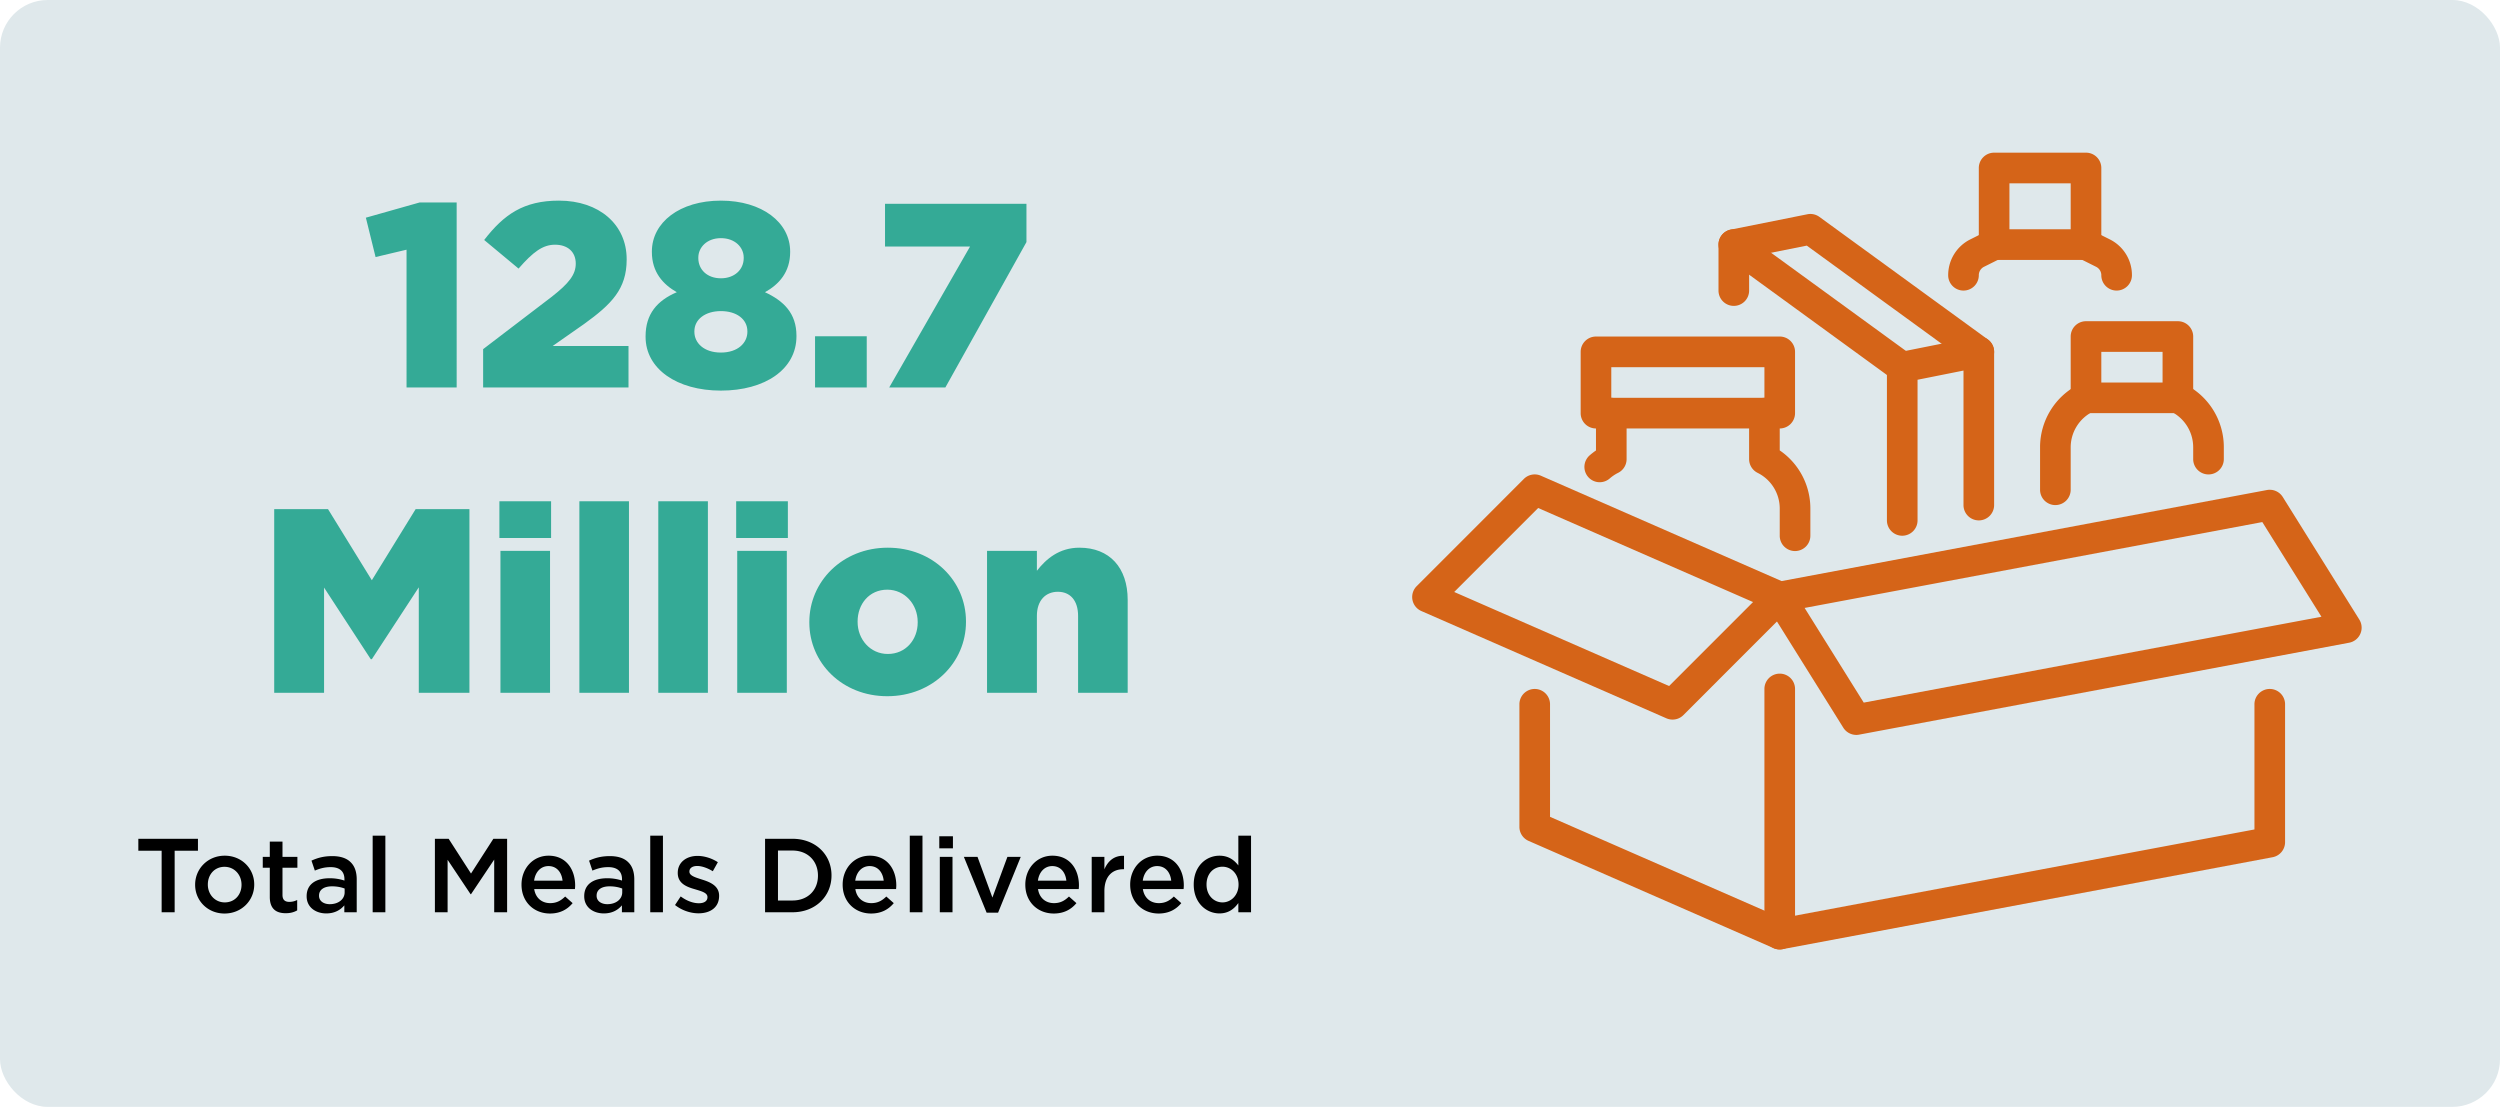 <svg width="524" height="232" fill="none" xmlns="http://www.w3.org/2000/svg"><rect width="524" height="232" rx="10" fill="#DFE8EB"/><path d="M85.211 81.21h10.505V42.437h-7.755l-11.275 3.19 2.035 8.25 6.49-1.54V81.21zm16.053 0h30.47v-8.69h-15.895l6.6-4.62c5.72-4.124 8.91-7.314 8.91-13.474v-.11c0-7.26-5.775-12.265-14.19-12.265-7.425 0-11.55 2.915-15.675 8.25l7.205 5.995c3.025-3.465 5.06-5.005 7.645-5.005 2.64 0 4.345 1.485 4.345 3.96 0 2.31-1.43 4.125-5.005 6.93l-14.41 11v8.03zm49.832.66c9.24 0 15.84-4.454 15.84-11.384v-.11c0-4.73-2.695-7.315-6.6-9.13 2.97-1.65 5.28-4.235 5.28-8.415v-.11c0-6.105-5.885-10.67-14.52-10.67s-14.465 4.565-14.465 10.67v.11c0 4.18 2.31 6.765 5.225 8.415-4.125 1.76-6.545 4.565-6.545 9.24v.11c0 6.71 6.545 11.275 15.785 11.275zm0-23.54c-2.86 0-4.73-1.814-4.73-4.234v-.11c0-2.145 1.815-4.07 4.73-4.07 2.97 0 4.785 1.925 4.785 4.07v.11c0 2.42-1.925 4.235-4.785 4.235zm0 15.566c-3.575 0-5.555-2.035-5.555-4.345v-.11c0-2.53 2.31-4.235 5.555-4.235 3.3 0 5.555 1.705 5.555 4.235v.11c0 2.31-1.98 4.345-5.555 4.345zm19.738 7.314h10.835V70.487h-10.835V81.21zm15.546 0h11.77l16.995-30.47v-8.03H185.5v8.966h17.82L186.38 81.21zM57.474 145.211h10.45v-22.055l9.79 15.015h.22l9.845-15.07v22.11h10.615v-38.5H87.119l-9.185 14.905-9.185-14.905H57.474v38.5zm47.199-32.45h10.835v-7.7h-10.835v7.7zm.22 32.45h10.395v-29.755h-10.395v29.755zm16.543 0h10.395v-40.15h-10.395v40.15zm16.543 0h10.395v-40.15h-10.395v40.15zm16.323-32.45h10.835v-7.7h-10.835v7.7zm.22 32.45h10.395v-29.755h-10.395v29.755zm31.448.715c9.57 0 16.5-7.095 16.5-15.565v-.11c0-8.47-6.875-15.455-16.39-15.455s-16.445 7.095-16.445 15.565v.11c0 8.47 6.875 15.455 16.335 15.455zm.11-8.855c-3.685 0-6.325-3.08-6.325-6.71v-.11c0-3.63 2.42-6.655 6.215-6.655 3.685 0 6.38 3.08 6.38 6.765v.11c0 3.575-2.475 6.6-6.27 6.6zm20.803 8.14h10.45v-16.115c0-3.3 1.87-5.06 4.4-5.06 2.53 0 4.235 1.76 4.235 5.06v16.115h10.395v-19.47c0-6.765-3.795-10.945-10.12-10.945-4.235 0-6.985 2.365-8.91 4.84v-4.18h-10.45v29.755z" fill="#34AA96"/><path d="M33.88 191.211h2.727v-12.892h4.884v-2.508H28.995v2.508h4.884v12.892zm13.181.264c3.586 0 6.226-2.75 6.226-6.05v-.044c0-3.322-2.618-6.028-6.182-6.028-3.564 0-6.204 2.75-6.204 6.072v.044c0 3.3 2.618 6.006 6.16 6.006zm.044-2.332c-2.068 0-3.542-1.694-3.542-3.718v-.044c0-2.024 1.364-3.696 3.498-3.696 2.09 0 3.564 1.694 3.564 3.74v.044c0 2.002-1.364 3.674-3.52 3.674zm12.787 2.266c1.012 0 1.738-.22 2.398-.594v-2.178a3.578 3.578 0 01-1.65.396c-.902 0-1.43-.418-1.43-1.452v-5.698h3.124v-2.288H59.21v-3.19h-2.662v3.19h-1.474v2.288h1.474v6.116c0 2.552 1.386 3.41 3.344 3.41zm8.495.044c1.782 0 2.992-.748 3.784-1.694v1.452h2.596v-6.886c0-1.518-.396-2.75-1.254-3.586-.814-.836-2.112-1.298-3.85-1.298-1.848 0-3.102.374-4.378.946l.704 2.09c1.056-.44 2.024-.726 3.322-.726 1.87 0 2.882.88 2.882 2.53v.286a9.704 9.704 0 00-3.124-.484c-2.838 0-4.796 1.232-4.796 3.74v.044c0 2.332 1.936 3.586 4.114 3.586zm.748-1.936c-1.276 0-2.266-.638-2.266-1.76v-.044c0-1.21 1.012-1.936 2.728-1.936 1.056 0 1.958.198 2.64.462v.792c0 1.474-1.342 2.486-3.102 2.486zm8.975 1.694h2.661v-16.06H78.11v16.06zm13.044 0h2.662v-11l4.818 7.216h.088l4.862-7.26v11.044h2.706v-15.4h-2.882l-4.686 7.282-4.686-7.282h-2.882v15.4zm24.115.264c2.134 0 3.652-.858 4.752-2.178l-1.562-1.386c-.924.902-1.848 1.386-3.146 1.386-1.716 0-3.058-1.056-3.344-2.948h8.536c.022-.264.044-.506.044-.748 0-3.344-1.87-6.248-5.566-6.248-3.322 0-5.676 2.728-5.676 6.05v.044c0 3.586 2.596 6.028 5.962 6.028zm-3.322-6.886c.242-1.804 1.386-3.058 3.014-3.058 1.76 0 2.772 1.342 2.948 3.058h-5.962zm14.62 6.864c1.782 0 2.992-.748 3.784-1.694v1.452h2.596v-6.886c0-1.518-.396-2.75-1.254-3.586-.814-.836-2.112-1.298-3.85-1.298-1.848 0-3.102.374-4.378.946l.704 2.09c1.056-.44 2.024-.726 3.322-.726 1.87 0 2.882.88 2.882 2.53v.286a9.704 9.704 0 00-3.124-.484c-2.838 0-4.796 1.232-4.796 3.74v.044c0 2.332 1.936 3.586 4.114 3.586zm.748-1.936c-1.276 0-2.266-.638-2.266-1.76v-.044c0-1.21 1.012-1.936 2.728-1.936 1.056 0 1.958.198 2.64.462v.792c0 1.474-1.342 2.486-3.102 2.486zm8.974 1.694h2.662v-16.06h-2.662v16.06zm10.123.22c2.42 0 4.312-1.21 4.312-3.652v-.044c0-2.09-1.914-2.86-3.608-3.388-1.364-.44-2.618-.792-2.618-1.65v-.044c0-.66.594-1.144 1.628-1.144.968 0 2.156.418 3.278 1.1l1.056-1.892c-1.232-.814-2.816-1.32-4.268-1.32-2.31 0-4.136 1.342-4.136 3.542v.044c0 2.222 1.914 2.926 3.63 3.41 1.364.418 2.596.726 2.596 1.628v.044c0 .77-.66 1.254-1.804 1.254-1.188 0-2.53-.484-3.806-1.43l-1.188 1.804c1.452 1.144 3.278 1.738 4.928 1.738zm13.943-.22h5.742c4.84 0 8.184-3.366 8.184-7.7v-.044c0-4.334-3.344-7.656-8.184-7.656h-5.742v15.4zm5.742-12.936c3.234 0 5.346 2.222 5.346 5.236v.044c0 3.014-2.112 5.192-5.346 5.192h-3.036v-10.472h3.036zm16.483 13.2c2.134 0 3.652-.858 4.752-2.178l-1.562-1.386c-.924.902-1.848 1.386-3.146 1.386-1.716 0-3.058-1.056-3.344-2.948h8.536c.022-.264.044-.506.044-.748 0-3.344-1.87-6.248-5.566-6.248-3.322 0-5.676 2.728-5.676 6.05v.044c0 3.586 2.596 6.028 5.962 6.028zm-3.322-6.886c.242-1.804 1.386-3.058 3.014-3.058 1.76 0 2.772 1.342 2.948 3.058h-5.962zm11.429 6.622h2.662v-16.06h-2.662v16.06zm6.185-13.398h2.86v-2.53h-2.86v2.53zm.11 13.398h2.662v-11.616h-2.662v11.616zm9.815.088h2.398l4.752-11.704h-2.794l-3.146 8.536-3.124-8.536h-2.86l4.774 11.704zm14.068.176c2.134 0 3.652-.858 4.752-2.178l-1.562-1.386c-.924.902-1.848 1.386-3.146 1.386-1.716 0-3.058-1.056-3.344-2.948h8.536c.022-.264.044-.506.044-.748 0-3.344-1.87-6.248-5.566-6.248-3.322 0-5.676 2.728-5.676 6.05v.044c0 3.586 2.596 6.028 5.962 6.028zm-3.322-6.886c.242-1.804 1.386-3.058 3.014-3.058 1.76 0 2.772 1.342 2.948 3.058h-5.962zm11.275 6.622h2.662v-4.422c0-3.08 1.628-4.598 3.96-4.598h.154v-2.816c-2.046-.088-3.388 1.1-4.114 2.838v-2.618h-2.662v11.616zm14.026.264c2.134 0 3.652-.858 4.752-2.178l-1.562-1.386c-.924.902-1.848 1.386-3.146 1.386-1.716 0-3.058-1.056-3.344-2.948h8.536c.022-.264.044-.506.044-.748 0-3.344-1.87-6.248-5.566-6.248-3.322 0-5.676 2.728-5.676 6.05v.044c0 3.586 2.596 6.028 5.962 6.028zm-3.322-6.886c.242-1.804 1.386-3.058 3.014-3.058 1.76 0 2.772 1.342 2.948 3.058h-5.962zm16.071 6.864c1.892 0 3.102-.968 3.96-2.178v1.936h2.662v-16.06h-2.662v6.248c-.836-1.1-2.046-2.046-3.96-2.046-2.772 0-5.39 2.178-5.39 6.028v.044c0 3.85 2.662 6.028 5.39 6.028zm.638-2.31c-1.804 0-3.344-1.474-3.344-3.718v-.044c0-2.31 1.518-3.718 3.344-3.718 1.782 0 3.366 1.474 3.366 3.718v.044c0 2.222-1.584 3.718-3.366 3.718z" fill="#000"/><g clip-path="url(#clip0_184_182)" fill="#D56418"><path d="M389.08 154.039a3.217 3.217 0 01-2.72-1.51l-16.048-25.692a3.216 3.216 0 01.726-4.216 3.217 3.217 0 011.404-.642l102.71-19.269a3.214 3.214 0 013.31 1.453l16.048 25.693a3.209 3.209 0 01-.725 4.215 3.21 3.21 0 01-1.405.642l-102.71 19.269a2.92 2.92 0 01-.59.057zm-10.832-26.616l12.393 19.843 95.933-17.996-12.393-19.844-95.933 17.997z"/><path d="M350.564 150.827a3.246 3.246 0 01-1.288-.269l-51.354-22.481a3.208 3.208 0 01-1.784-3.894c.155-.5.43-.955.801-1.325l22.467-22.48a3.209 3.209 0 013.559-.67l51.355 22.48a3.207 3.207 0 011.871 2.349 3.21 3.21 0 01-.888 2.87l-22.468 22.481a3.2 3.2 0 01-2.271.939zm-45.762-26.748l45.04 19.715 17.597-17.604-45.04-19.714-17.597 17.603z"/><path d="M373.032 199a3.246 3.246 0 01-1.288-.269L320.39 176.25a3.206 3.206 0 01-1.922-2.942v-25.693a3.209 3.209 0 116.419 0v23.593l48.547 21.24 99.098-18.594v-26.239a3.21 3.21 0 116.42 0v28.904a3.214 3.214 0 01-2.62 3.156l-102.71 19.269a3.24 3.24 0 01-.59.056z"/><path d="M373.032 199a3.208 3.208 0 01-3.21-3.212v-51.384a3.211 3.211 0 015.48-2.271c.601.602.94 1.419.94 2.271v51.384a3.208 3.208 0 01-3.21 3.212zm64.194-144.52h-19.258a3.21 3.21 0 01-3.21-3.21V35.21a3.212 3.212 0 013.21-3.211h19.258a3.21 3.21 0 013.21 3.212v16.057a3.212 3.212 0 01-3.21 3.212zm-16.048-6.422h12.838v-9.635h-12.838v9.635zm35.306 38.538h-19.258a3.21 3.21 0 01-3.21-3.211V70.538a3.212 3.212 0 013.21-3.211h19.258a3.213 3.213 0 013.21 3.212v12.846a3.213 3.213 0 01-3.21 3.211zm-16.049-6.423h12.839V73.75h-12.839v6.423z"/><path d="M462.903 99.442a3.21 3.21 0 01-3.21-3.211v-2.453a8.358 8.358 0 00-4.646-7.52 3.212 3.212 0 012.873-5.749 14.751 14.751 0 018.193 13.249v2.473a3.212 3.212 0 01-3.21 3.211zm-32.097 6.423a3.209 3.209 0 01-3.209-3.211v-8.876a14.756 14.756 0 018.192-13.248 3.21 3.21 0 014.309 1.438 3.217 3.217 0 01-1.436 4.311 8.355 8.355 0 00-4.646 7.499v8.876a3.213 3.213 0 01-3.21 3.211zm12.839-44.961a3.208 3.208 0 01-3.209-3.212 1.973 1.973 0 00-1.096-1.774l-3.55-1.774a3.2 3.2 0 01-1.611-1.858 3.221 3.221 0 01.174-2.454 3.215 3.215 0 014.309-1.437l3.547 1.778a8.359 8.359 0 014.646 7.52 3.212 3.212 0 01-3.21 3.21zm-32.096 0a3.209 3.209 0 01-3.21-3.212 8.367 8.367 0 014.646-7.519l3.547-1.778a3.21 3.21 0 014.309 1.437 3.217 3.217 0 01-1.437 4.312l-3.55 1.774a1.97 1.97 0 00-1.096 1.774 3.212 3.212 0 01-3.209 3.212zm-12.839 51.384a3.21 3.21 0 01-3.21-3.211V76.962a3.212 3.212 0 012.58-3.148l16.048-3.211a3.21 3.21 0 013.84 3.147v32.115a3.211 3.211 0 01-5.48 2.271 3.216 3.216 0 01-.94-2.271V77.668l-9.629 1.927v29.482a3.213 3.213 0 01-3.209 3.211z"/><path d="M414.758 76.962a3.209 3.209 0 01-1.885-.615l-34.167-24.865-12.089 2.409v7.013a3.212 3.212 0 01-3.21 3.211 3.208 3.208 0 01-3.209-3.211v-9.635a3.207 3.207 0 012.58-3.147l16.048-3.212a3.206 3.206 0 012.519.55l35.307 25.693a3.215 3.215 0 01-.005 5.198 3.21 3.21 0 01-1.889.61z"/><path d="M398.71 80.173a3.208 3.208 0 01-1.886-.614l-35.307-25.692a3.222 3.222 0 01-1.282-2.098 3.222 3.222 0 011.497-3.24 3.21 3.21 0 013.565.143l35.306 25.692a3.209 3.209 0 011.164 3.593 3.211 3.211 0 01-3.057 2.216zm-25.678 9.635h-38.516a3.208 3.208 0 01-3.209-3.212V73.75a3.212 3.212 0 013.209-3.212h38.516a3.208 3.208 0 013.21 3.212v12.846a3.212 3.212 0 01-3.21 3.212zm-35.306-6.423h32.097V76.96h-32.097v6.424z"/><path d="M376.242 115.5a3.208 3.208 0 01-3.21-3.212v-5.664a8.358 8.358 0 00-4.646-7.519 3.217 3.217 0 01-1.773-2.874v-9.635a3.212 3.212 0 013.209-3.211 3.209 3.209 0 013.21 3.211v7.808a14.733 14.733 0 016.42 12.22v5.664a3.212 3.212 0 01-3.21 3.212zm-40.948-14.424a3.206 3.206 0 01-2.995-2.08 3.22 3.22 0 01-.111-1.907 3.22 3.22 0 01.992-1.633c.425-.371.871-.717 1.336-1.036v-7.824a3.212 3.212 0 013.21-3.211 3.208 3.208 0 013.209 3.211v9.635a3.21 3.21 0 01-1.773 2.874 8.258 8.258 0 00-1.757 1.176 3.21 3.21 0 01-2.111.795z"/></g><defs><clipPath id="clip0_184_182"><path fill="#fff" transform="translate(296 32)" d="M0 0h199v167H0z"/></clipPath></defs></svg>